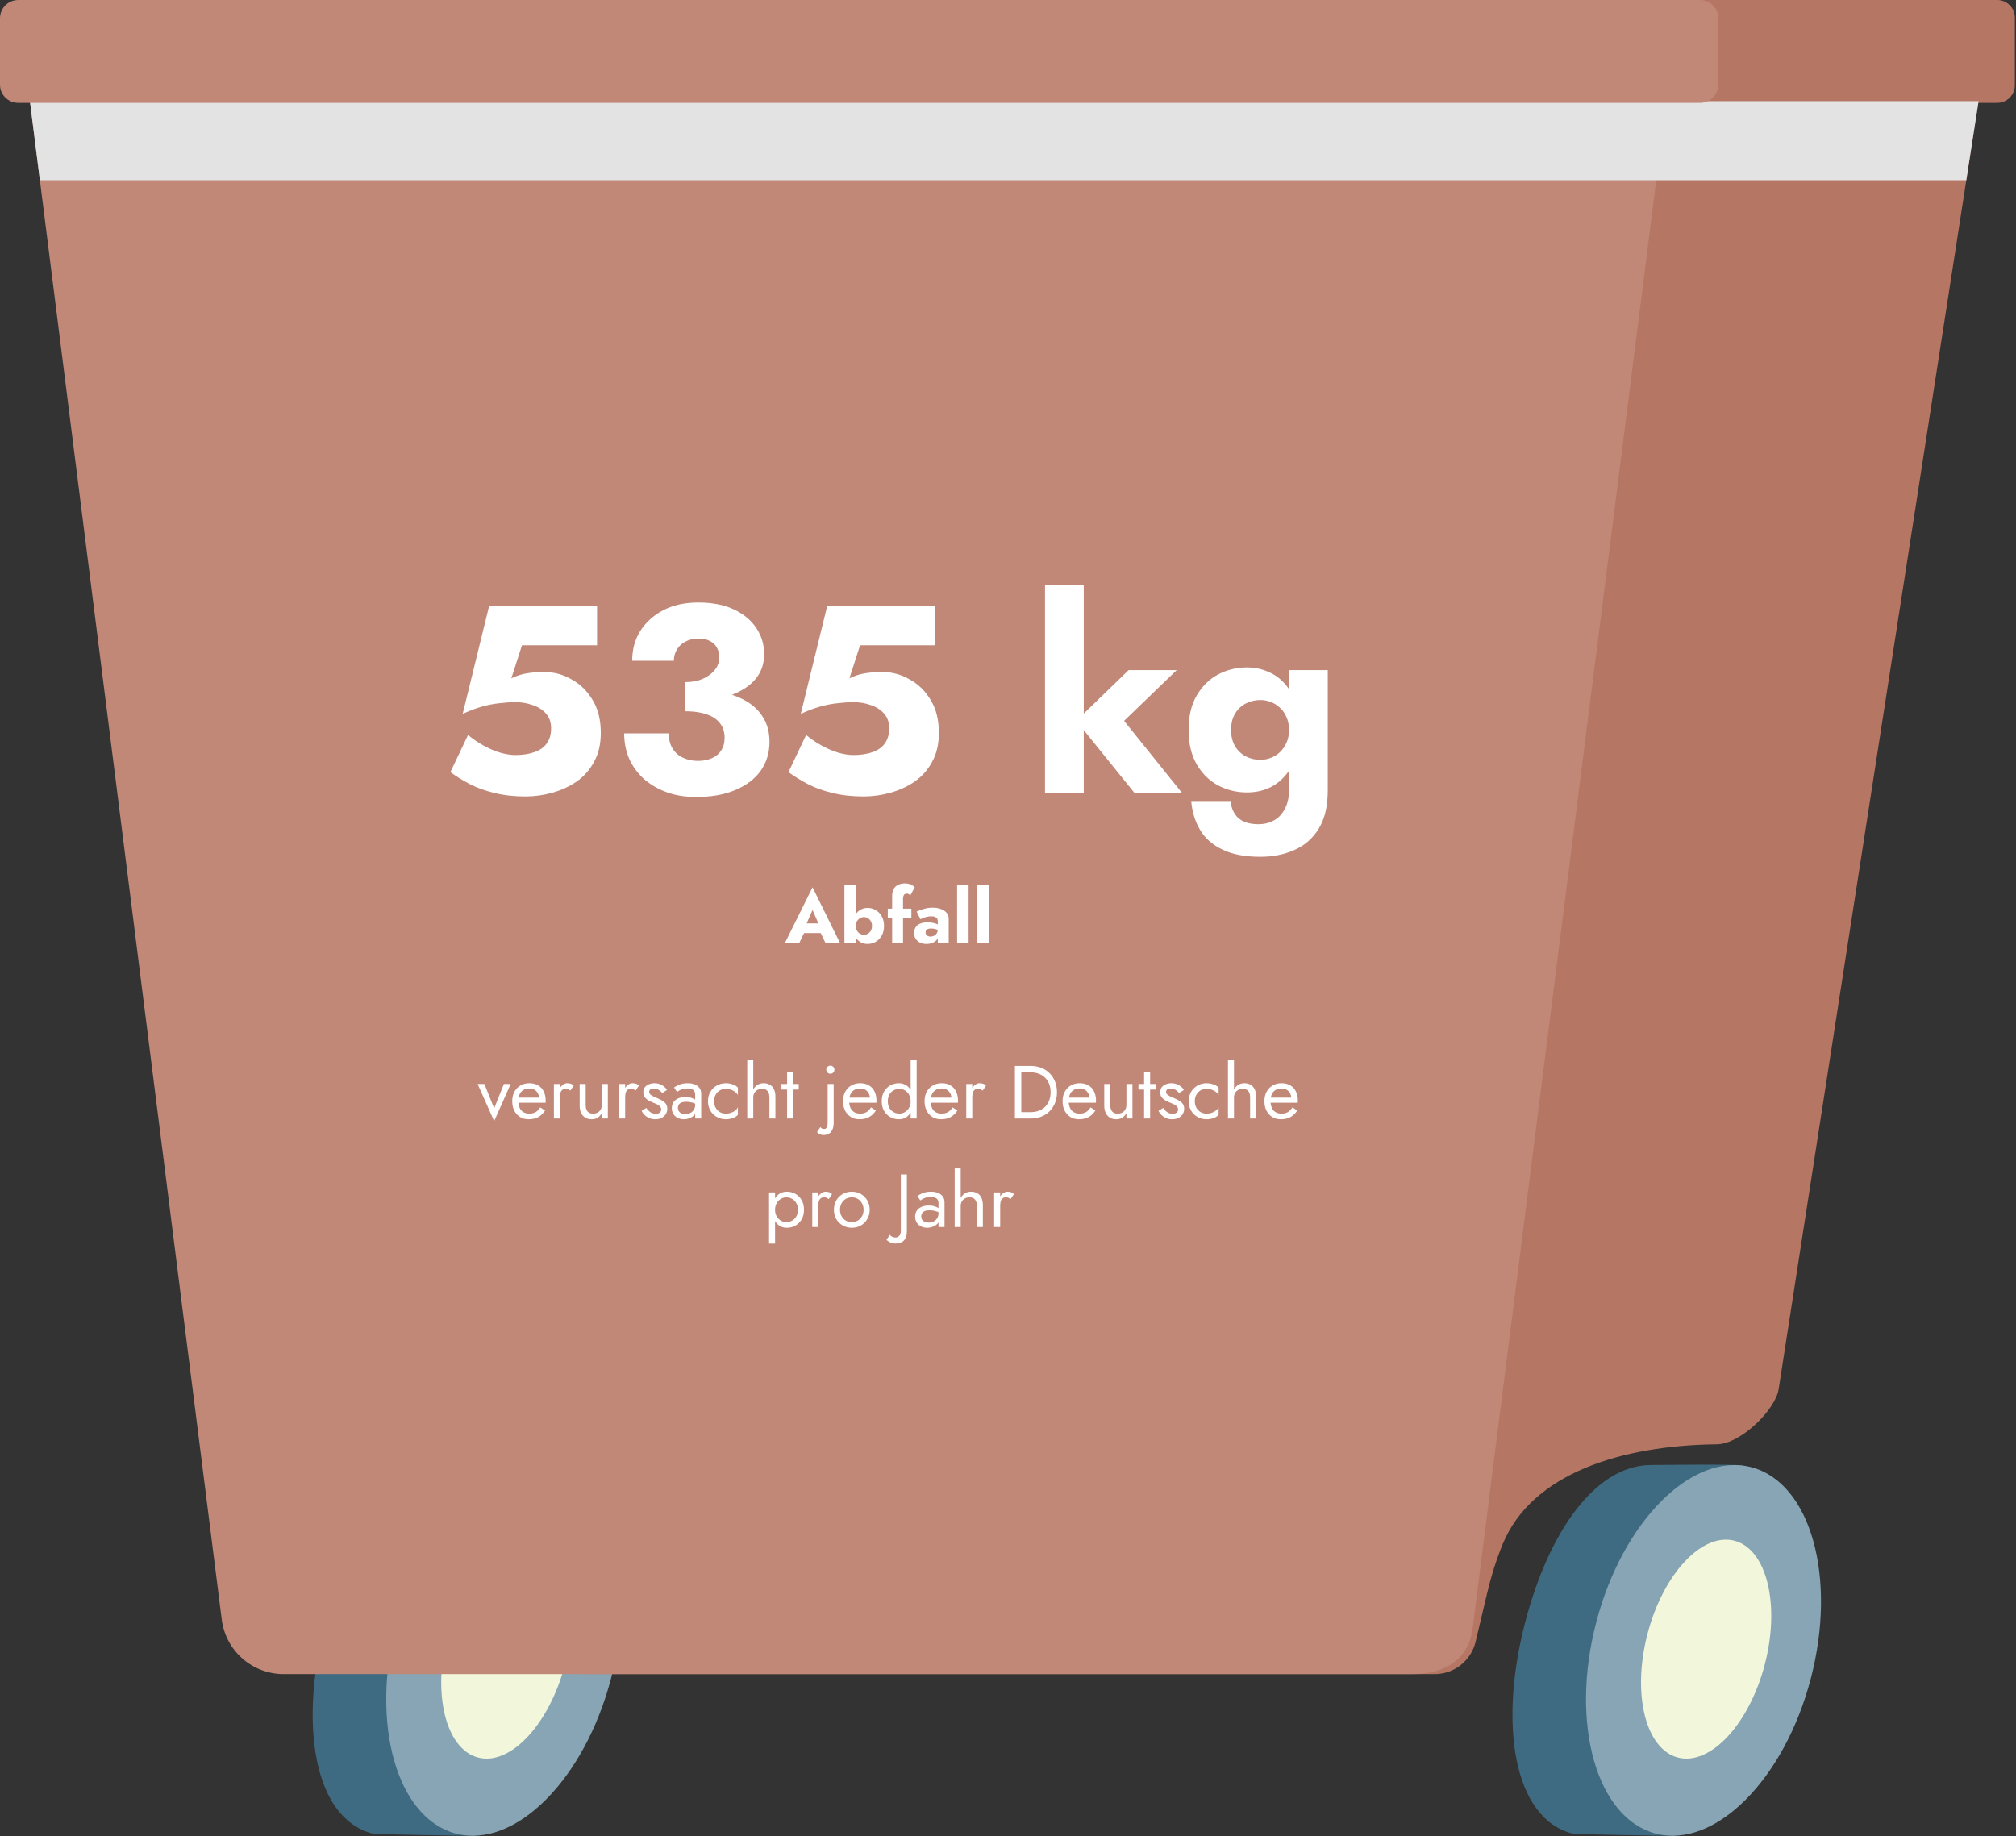 <svg width="483" height="440" viewBox="0 0 483 440" fill="none" xmlns="http://www.w3.org/2000/svg">
<rect x="0" y="0" width="483" height="440" fill="#333333" stroke="none"/>
<path d="M135.255 402.15C129.264 425.132 122.779 439.317 113.254 439.856C112.503 439.897 90.01 439.535 89.272 439.34C75.073 435.639 71.629 412.982 77.951 388.738C83.652 366.873 94.802 351.185 107.929 351.031C109.358 351.013 128.576 350.778 129.97 351.14C144.164 354.85 141.576 377.909 135.255 402.15Z" fill="#3E6B81"/>
<path d="M146.395 402.15C140.074 426.394 123.436 443.046 109.237 439.34C95.037 435.639 88.648 412.982 94.974 388.738C101.295 364.493 117.933 347.841 132.133 351.547C146.332 355.253 152.717 377.91 146.395 402.15Z" fill="#87A5B4"/>
<path d="M135.363 398.805C131.621 413.149 122.3 423.14 114.54 421.117C106.779 419.095 103.521 405.823 107.263 391.479C111.006 377.135 120.327 367.144 128.087 369.166C135.848 371.189 139.106 384.461 135.363 398.805Z" fill="#F2F6DA"/>
<path d="M478.503 24.647H87.005C84.675 24.647 82.788 22.761 82.788 20.43V4.217C82.788 1.887 84.675 0 87.005 0H478.503C480.834 0 482.721 1.887 482.721 4.217V20.43C482.721 22.761 480.834 24.647 478.503 24.647Z" fill="#B67664"/>
<path d="M411.353 346.063C417.032 346 425.367 337.782 426.132 332.859L474.033 24.24H91.481L139.092 401.127H343.71C348.325 401.127 352.357 397.996 353.497 393.521L356.276 381.801C357.235 377.76 358.452 373.778 360.036 369.941C367.054 352.955 388.62 346.312 411.353 346.063Z" fill="#B67664"/>
<path d="M422.702 402.15C416.711 425.132 410.226 439.317 400.701 439.856C399.95 439.897 377.457 439.535 376.719 439.34C362.52 435.639 359.077 412.982 365.398 388.738C371.099 366.873 382.249 351.185 395.376 351.031C396.806 351.013 416.023 350.778 417.417 351.14C431.616 354.85 429.023 377.909 422.702 402.15Z" fill="#3E6B81"/>
<path d="M433.847 402.15C427.525 426.394 410.887 443.046 396.688 439.34C382.489 435.639 376.1 412.982 382.421 388.738C388.742 364.493 405.38 347.841 419.58 351.547C433.779 355.253 440.168 377.91 433.847 402.15Z" fill="#87A5B4"/>
<path d="M422.815 398.805C419.073 413.149 409.751 423.14 401.991 421.117C394.231 419.095 390.973 405.823 394.715 391.479C398.457 377.135 407.778 367.144 415.539 369.166C423.294 371.189 426.552 384.461 422.815 398.805Z" fill="#F2F6DA"/>
<path d="M338.411 401.127H67.965C60.426 401.127 54.068 395.521 53.123 388.041L7.163 24.24H399.213L352.81 390.217C351.868 397.697 345.95 401.127 338.411 401.127Z" fill="#C18878"/>
<path d="M7.167 24.24L9.557 43.186H471.092L474.033 24.24H91.481H7.167Z" fill="#E3E3E3"/>
<path d="M407.303 24.649H4.357C1.95 24.649 0 22.698 0 20.291V4.363C0 1.956 1.95 0.006 4.357 0.006H407.303C409.711 0.006 411.661 1.956 411.661 4.363V20.291C411.661 22.694 409.711 24.649 407.303 24.649Z" fill="#C18878"/>
<path d="M143.939 175.6C143.939 172.528 143.299 169.925 142.019 167.792C140.739 165.616 139.053 163.952 136.963 162.8C134.915 161.605 132.696 161.008 130.307 161.008C128.899 161.008 127.533 161.115 126.211 161.328C124.931 161.541 123.693 161.947 122.499 162.544L125.059 154.608H143.043V145.2H117.187L110.851 171.056C112.387 170.331 113.901 169.755 115.395 169.328C116.888 168.901 118.317 168.624 119.683 168.496C121.048 168.325 122.307 168.24 123.459 168.24C124.952 168.24 126.339 168.475 127.619 168.944C128.941 169.371 130.008 170.053 130.819 170.992C131.629 171.888 132.035 173.061 132.035 174.512C132.035 175.963 131.693 177.157 131.011 178.096C130.371 179.035 129.389 179.739 128.067 180.208C126.787 180.677 125.251 180.912 123.459 180.912C122.349 180.912 121.133 180.72 119.811 180.336C118.531 179.952 117.229 179.397 115.907 178.672C114.584 177.947 113.325 177.093 112.131 176.112L107.907 185.008C109.315 186.032 110.872 186.992 112.579 187.888C114.328 188.784 116.291 189.488 118.467 190C120.685 190.555 123.16 190.832 125.891 190.832C128.067 190.832 130.221 190.533 132.355 189.936C134.488 189.339 136.429 188.443 138.179 187.248C139.928 186.011 141.315 184.432 142.339 182.512C143.405 180.592 143.939 178.288 143.939 175.6ZM164.069 168.24C166.714 168.24 169.189 168.027 171.493 167.6C173.797 167.131 175.802 166.427 177.509 165.488C179.258 164.549 180.623 163.355 181.605 161.904C182.586 160.411 183.077 158.683 183.077 156.72C183.077 154.459 182.458 152.389 181.221 150.512C179.983 148.635 178.191 147.141 175.845 146.032C173.498 144.923 170.639 144.368 167.269 144.368C164.069 144.368 161.274 144.987 158.885 146.224C156.538 147.461 154.703 149.125 153.381 151.216C152.101 153.264 151.461 155.632 151.461 158.32H161.445C161.445 157.296 161.701 156.379 162.213 155.568C162.725 154.757 163.407 154.139 164.261 153.712C165.157 153.243 166.181 153.008 167.333 153.008C168.442 153.008 169.359 153.2 170.085 153.584C170.853 153.968 171.407 154.501 171.749 155.184C172.133 155.824 172.325 156.592 172.325 157.488C172.325 158.299 172.133 159.067 171.749 159.792C171.365 160.475 170.81 161.093 170.085 161.648C169.359 162.203 168.485 162.651 167.461 162.992C166.437 163.291 165.306 163.44 164.069 163.44V168.24ZM166.757 190.96C170.426 190.96 173.562 190.405 176.165 189.296C178.81 188.187 180.837 186.651 182.245 184.688C183.653 182.683 184.357 180.379 184.357 177.776C184.357 175.472 183.845 173.509 182.821 171.888C181.839 170.267 180.453 168.944 178.661 167.92C176.869 166.896 174.714 166.149 172.197 165.68C169.722 165.168 167.013 164.912 164.069 164.912V170.416C165.69 170.416 167.098 170.565 168.293 170.864C169.53 171.163 170.533 171.589 171.301 172.144C172.069 172.699 172.645 173.36 173.029 174.128C173.413 174.896 173.605 175.749 173.605 176.688C173.605 177.968 173.327 179.013 172.773 179.824C172.261 180.635 171.514 181.253 170.533 181.68C169.551 182.107 168.442 182.32 167.205 182.32C165.967 182.32 164.815 182.085 163.749 181.616C162.682 181.147 161.829 180.421 161.189 179.44C160.549 178.459 160.229 177.221 160.229 175.728H149.541C149.541 177.776 149.903 179.717 150.629 181.552C151.397 183.344 152.527 184.965 154.021 186.416C155.557 187.824 157.391 188.933 159.525 189.744C161.658 190.555 164.069 190.96 166.757 190.96ZM224.939 175.6C224.939 172.528 224.299 169.925 223.019 167.792C221.739 165.616 220.053 163.952 217.963 162.8C215.915 161.605 213.696 161.008 211.307 161.008C209.899 161.008 208.533 161.115 207.211 161.328C205.931 161.541 204.693 161.947 203.499 162.544L206.059 154.608H224.043V145.2H198.187L191.851 171.056C193.387 170.331 194.901 169.755 196.395 169.328C197.888 168.901 199.317 168.624 200.683 168.496C202.048 168.325 203.307 168.24 204.459 168.24C205.952 168.24 207.339 168.475 208.619 168.944C209.941 169.371 211.008 170.053 211.819 170.992C212.629 171.888 213.035 173.061 213.035 174.512C213.035 175.963 212.693 177.157 212.011 178.096C211.371 179.035 210.389 179.739 209.067 180.208C207.787 180.677 206.251 180.912 204.459 180.912C203.349 180.912 202.133 180.72 200.811 180.336C199.531 179.952 198.229 179.397 196.907 178.672C195.584 177.947 194.325 177.093 193.131 176.112L188.907 185.008C190.315 186.032 191.872 186.992 193.579 187.888C195.328 188.784 197.291 189.488 199.467 190C201.685 190.555 204.16 190.832 206.891 190.832C209.067 190.832 211.221 190.533 213.355 189.936C215.488 189.339 217.429 188.443 219.179 187.248C220.928 186.011 222.315 184.432 223.339 182.512C224.405 180.592 224.939 178.288 224.939 175.6ZM250.368 140.08V190H259.648V140.08H250.368ZM270.4 160.56L257.856 172.72L271.808 190H283.2L269.312 172.72L281.92 160.56H270.4ZM285.407 192.112C285.663 194.715 286.388 196.997 287.583 198.96C288.777 200.923 290.548 202.459 292.895 203.568C295.241 204.72 298.271 205.296 301.983 205.296C304.927 205.296 307.615 204.763 310.047 203.696C312.521 202.629 314.484 200.923 315.935 198.576C317.385 196.229 318.111 193.157 318.111 189.36V160.56H308.831V189.36C308.831 191.109 308.489 192.603 307.807 193.84C307.167 195.077 306.292 195.995 305.183 196.592C304.073 197.189 302.836 197.488 301.471 197.488C300.233 197.488 299.124 197.296 298.143 196.912C297.204 196.528 296.457 195.931 295.903 195.12C295.348 194.309 294.985 193.307 294.815 192.112H285.407ZM284.767 174.896C284.767 178.181 285.428 180.955 286.751 183.216C288.073 185.435 289.78 187.099 291.871 188.208C294.004 189.317 296.287 189.872 298.719 189.872C300.553 189.872 302.239 189.552 303.775 188.912C305.353 188.229 306.697 187.248 307.807 185.968C308.959 184.688 309.876 183.131 310.559 181.296C311.241 179.419 311.583 177.285 311.583 174.896C311.583 172.507 311.241 170.395 310.559 168.56C309.876 166.683 308.959 165.104 307.807 163.824C306.697 162.544 305.353 161.584 303.775 160.944C302.239 160.261 300.553 159.92 298.719 159.92C296.287 159.92 294.004 160.475 291.871 161.584C289.78 162.693 288.073 164.357 286.751 166.576C285.428 168.795 284.767 171.568 284.767 174.896ZM294.943 174.896C294.943 173.36 295.263 172.059 295.903 170.992C296.543 169.925 297.396 169.115 298.463 168.56C299.529 168.005 300.703 167.728 301.983 167.728C302.793 167.728 303.604 167.877 304.415 168.176C305.225 168.475 305.951 168.923 306.591 169.52C307.273 170.117 307.807 170.864 308.191 171.76C308.617 172.656 308.831 173.701 308.831 174.896C308.831 176.091 308.617 177.136 308.191 178.032C307.807 178.885 307.273 179.632 306.591 180.272C305.951 180.869 305.225 181.317 304.415 181.616C303.604 181.915 302.793 182.064 301.983 182.064C300.703 182.064 299.529 181.787 298.463 181.232C297.396 180.677 296.543 179.867 295.903 178.8C295.263 177.733 294.943 176.432 294.943 174.896Z" fill="white"/>
<path d="M191.36 223.57H198.02L197.804 221.248H191.558L191.36 223.57ZM194.672 218.044L196.436 222.094L196.31 222.904L197.804 226H201.278L194.672 212.608L188.03 226H191.468L193.016 222.796L192.89 222.094L194.672 218.044ZM205.029 211.96H202.311V226H205.029V211.96ZM211.797 221.86C211.797 220.924 211.605 220.138 211.221 219.502C210.849 218.854 210.363 218.368 209.763 218.044C209.163 217.708 208.527 217.54 207.855 217.54C207.339 217.54 206.865 217.642 206.433 217.846C206.001 218.038 205.623 218.32 205.299 218.692C204.987 219.064 204.735 219.52 204.543 220.06C204.363 220.588 204.273 221.188 204.273 221.86C204.273 222.532 204.363 223.138 204.543 223.678C204.735 224.206 204.987 224.656 205.299 225.028C205.623 225.4 206.001 225.688 206.433 225.892C206.865 226.084 207.339 226.18 207.855 226.18C208.527 226.18 209.163 226.018 209.763 225.694C210.363 225.358 210.849 224.866 211.221 224.218C211.605 223.57 211.797 222.784 211.797 221.86ZM208.917 221.86C208.917 222.292 208.827 222.67 208.647 222.994C208.467 223.306 208.227 223.552 207.927 223.732C207.639 223.9 207.315 223.984 206.955 223.984C206.727 223.984 206.499 223.936 206.271 223.84C206.043 223.744 205.833 223.606 205.641 223.426C205.461 223.246 205.311 223.024 205.191 222.76C205.083 222.496 205.029 222.19 205.029 221.842C205.029 221.506 205.083 221.212 205.191 220.96C205.311 220.708 205.461 220.492 205.641 220.312C205.833 220.12 206.043 219.976 206.271 219.88C206.499 219.784 206.727 219.736 206.955 219.736C207.315 219.736 207.639 219.826 207.927 220.006C208.227 220.174 208.467 220.42 208.647 220.744C208.827 221.056 208.917 221.428 208.917 221.86ZM212.7 217.72V219.97H218.352V217.72H212.7ZM218.082 214.57L219.162 212.572C219.042 212.452 218.88 212.326 218.676 212.194C218.484 212.05 218.232 211.93 217.92 211.834C217.62 211.726 217.266 211.672 216.858 211.672C216.186 211.672 215.61 211.792 215.13 212.032C214.662 212.272 214.314 212.614 214.086 213.058C213.858 213.502 213.744 214.036 213.744 214.66V226H216.354V215.362C216.354 215.062 216.39 214.822 216.462 214.642C216.534 214.462 216.63 214.33 216.75 214.246C216.882 214.162 217.038 214.12 217.218 214.12C217.398 214.12 217.554 214.156 217.686 214.228C217.83 214.288 217.962 214.402 218.082 214.57ZM221.749 223.408C221.749 223.192 221.791 223.018 221.875 222.886C221.971 222.754 222.115 222.652 222.307 222.58C222.511 222.508 222.769 222.472 223.081 222.472C223.501 222.472 223.897 222.532 224.269 222.652C224.653 222.76 224.989 222.922 225.277 223.138V221.932C225.145 221.776 224.929 221.626 224.629 221.482C224.341 221.338 223.993 221.224 223.585 221.14C223.177 221.044 222.733 220.996 222.253 220.996C221.533 220.996 220.933 221.098 220.453 221.302C219.985 221.494 219.625 221.788 219.373 222.184C219.133 222.568 219.013 223.024 219.013 223.552C219.013 224.116 219.145 224.596 219.409 224.992C219.685 225.388 220.045 225.688 220.489 225.892C220.933 226.084 221.419 226.18 221.947 226.18C222.475 226.18 222.967 226.09 223.423 225.91C223.891 225.718 224.263 225.442 224.539 225.082C224.827 224.71 224.971 224.26 224.971 223.732L224.683 222.652C224.683 223.036 224.599 223.36 224.431 223.624C224.263 223.888 224.047 224.086 223.783 224.218C223.519 224.35 223.231 224.416 222.919 224.416C222.703 224.416 222.505 224.374 222.325 224.29C222.145 224.206 222.001 224.092 221.893 223.948C221.797 223.804 221.749 223.624 221.749 223.408ZM220.525 220.258C220.633 220.186 220.819 220.096 221.083 219.988C221.359 219.868 221.677 219.766 222.037 219.682C222.397 219.598 222.763 219.556 223.135 219.556C223.387 219.556 223.609 219.58 223.801 219.628C223.993 219.676 224.155 219.754 224.287 219.862C224.431 219.958 224.533 220.09 224.593 220.258C224.653 220.414 224.683 220.588 224.683 220.78V226H227.293V220.15C227.293 219.586 227.125 219.106 226.789 218.71C226.453 218.314 225.997 218.014 225.421 217.81C224.857 217.594 224.203 217.486 223.459 217.486C222.679 217.486 221.959 217.588 221.299 217.792C220.651 217.984 220.087 218.194 219.607 218.422L220.525 220.258ZM229.311 211.96V226H232.065V211.96H229.311ZM234.162 211.96V226H236.916V211.96H234.162Z" fill="white"/>
<path d="M114.431 259.72L118.391 268.63L122.351 259.72H120.731L118.391 265.57L116.051 259.72H114.431ZM126.649 268.18C127.537 268.18 128.305 268.006 128.953 267.658C129.613 267.298 130.159 266.77 130.591 266.074L129.421 265.336C129.121 265.84 128.755 266.218 128.323 266.47C127.891 266.71 127.393 266.83 126.829 266.83C126.265 266.83 125.785 266.71 125.389 266.47C124.993 266.23 124.693 265.882 124.489 265.426C124.285 264.97 124.183 264.418 124.183 263.77C124.183 263.302 124.243 262.882 124.363 262.51C124.483 262.138 124.657 261.826 124.885 261.574C125.113 261.322 125.389 261.13 125.713 260.998C126.049 260.866 126.421 260.8 126.829 260.8C127.297 260.8 127.705 260.902 128.053 261.106C128.401 261.31 128.671 261.592 128.863 261.952C129.067 262.312 129.169 262.738 129.169 263.23C129.169 263.314 129.151 263.422 129.115 263.554C129.079 263.674 129.043 263.764 129.007 263.824L129.583 262.996H123.643V264.22H130.717C130.717 264.196 130.717 264.142 130.717 264.058C130.729 263.962 130.735 263.872 130.735 263.788C130.735 262.912 130.579 262.156 130.267 261.52C129.955 260.884 129.505 260.398 128.917 260.062C128.341 259.714 127.645 259.54 126.829 259.54C126.217 259.54 125.659 259.648 125.155 259.864C124.651 260.068 124.219 260.362 123.859 260.746C123.499 261.118 123.217 261.568 123.013 262.096C122.821 262.624 122.725 263.212 122.725 263.86C122.725 264.712 122.887 265.462 123.211 266.11C123.547 266.758 124.009 267.268 124.597 267.64C125.197 268 125.881 268.18 126.649 268.18ZM134.148 259.72H132.708V268H134.148V259.72ZM136.65 261.304L137.442 260.116C137.226 259.888 136.986 259.738 136.722 259.666C136.47 259.582 136.194 259.54 135.894 259.54C135.51 259.54 135.132 259.69 134.76 259.99C134.388 260.29 134.082 260.698 133.842 261.214C133.614 261.718 133.5 262.3 133.5 262.96H134.148C134.148 262.564 134.184 262.21 134.256 261.898C134.34 261.586 134.484 261.34 134.688 261.16C134.892 260.98 135.174 260.89 135.534 260.89C135.774 260.89 135.972 260.926 136.128 260.998C136.284 261.058 136.458 261.16 136.65 261.304ZM140.318 264.76V259.72H138.878V264.94C138.878 265.6 138.992 266.176 139.22 266.668C139.46 267.148 139.79 267.52 140.21 267.784C140.642 268.048 141.146 268.18 141.722 268.18C142.274 268.18 142.754 268.06 143.162 267.82C143.57 267.568 143.912 267.196 144.188 266.704V268H145.628V259.72H144.188V264.76C144.188 265.168 144.098 265.528 143.918 265.84C143.75 266.152 143.504 266.398 143.18 266.578C142.868 266.746 142.502 266.83 142.082 266.83C141.698 266.83 141.374 266.752 141.11 266.596C140.846 266.428 140.648 266.194 140.516 265.894C140.384 265.582 140.318 265.204 140.318 264.76ZM149.775 259.72H148.335V268H149.775V259.72ZM152.277 261.304L153.069 260.116C152.853 259.888 152.613 259.738 152.349 259.666C152.097 259.582 151.821 259.54 151.521 259.54C151.137 259.54 150.759 259.69 150.387 259.99C150.015 260.29 149.709 260.698 149.469 261.214C149.241 261.718 149.127 262.3 149.127 262.96H149.775C149.775 262.564 149.811 262.21 149.883 261.898C149.967 261.586 150.111 261.34 150.315 261.16C150.519 260.98 150.801 260.89 151.161 260.89C151.401 260.89 151.599 260.926 151.755 260.998C151.911 261.058 152.085 261.16 152.277 261.304ZM154.847 265.462L153.713 266.164C153.869 266.488 154.097 266.806 154.397 267.118C154.709 267.43 155.087 267.688 155.531 267.892C155.975 268.084 156.473 268.18 157.025 268.18C157.589 268.18 158.081 268.072 158.501 267.856C158.933 267.628 159.269 267.328 159.509 266.956C159.749 266.572 159.869 266.14 159.869 265.66C159.869 265.168 159.749 264.766 159.509 264.454C159.281 264.142 158.969 263.878 158.573 263.662C158.177 263.434 157.739 263.224 157.259 263.032C156.971 262.912 156.695 262.786 156.431 262.654C156.167 262.522 155.951 262.372 155.783 262.204C155.615 262.036 155.531 261.844 155.531 261.628C155.531 261.352 155.639 261.148 155.855 261.016C156.071 260.884 156.329 260.818 156.629 260.818C157.061 260.818 157.445 260.92 157.781 261.124C158.129 261.328 158.417 261.586 158.645 261.898L159.797 261.16C159.629 260.848 159.395 260.572 159.095 260.332C158.795 260.092 158.447 259.9 158.051 259.756C157.667 259.612 157.253 259.54 156.809 259.54C156.365 259.54 155.933 259.618 155.513 259.774C155.105 259.93 154.769 260.17 154.505 260.494C154.253 260.818 154.127 261.226 154.127 261.718C154.127 262.198 154.247 262.6 154.487 262.924C154.739 263.236 155.045 263.494 155.405 263.698C155.777 263.89 156.143 264.058 156.503 264.202C156.827 264.322 157.133 264.454 157.421 264.598C157.709 264.73 157.943 264.898 158.123 265.102C158.315 265.294 158.411 265.534 158.411 265.822C158.411 266.146 158.291 266.404 158.051 266.596C157.823 266.776 157.505 266.866 157.097 266.866C156.761 266.866 156.449 266.806 156.161 266.686C155.885 266.554 155.639 266.38 155.423 266.164C155.207 265.948 155.015 265.714 154.847 265.462ZM162.413 265.444C162.413 265.144 162.485 264.886 162.629 264.67C162.773 264.454 162.989 264.286 163.277 264.166C163.577 264.046 163.961 263.986 164.429 263.986C164.933 263.986 165.407 264.052 165.851 264.184C166.295 264.304 166.727 264.508 167.147 264.796V263.95C167.063 263.842 166.901 263.704 166.661 263.536C166.421 263.356 166.097 263.2 165.689 263.068C165.293 262.924 164.795 262.852 164.195 262.852C163.523 262.852 162.941 262.966 162.449 263.194C161.969 263.41 161.597 263.716 161.333 264.112C161.081 264.508 160.955 264.976 160.955 265.516C160.955 266.08 161.087 266.56 161.351 266.956C161.615 267.352 161.963 267.658 162.395 267.874C162.839 268.078 163.313 268.18 163.817 268.18C164.273 268.18 164.729 268.096 165.185 267.928C165.653 267.76 166.043 267.502 166.355 267.154C166.679 266.806 166.841 266.368 166.841 265.84L166.553 264.76C166.553 265.192 166.445 265.576 166.229 265.912C166.025 266.236 165.743 266.488 165.383 266.668C165.035 266.848 164.639 266.938 164.195 266.938C163.847 266.938 163.535 266.884 163.259 266.776C162.995 266.656 162.785 266.482 162.629 266.254C162.485 266.026 162.413 265.756 162.413 265.444ZM162.197 261.628C162.329 261.532 162.509 261.418 162.737 261.286C162.965 261.154 163.241 261.04 163.565 260.944C163.901 260.848 164.273 260.8 164.681 260.8C164.933 260.8 165.173 260.824 165.401 260.872C165.629 260.92 165.827 260.998 165.995 261.106C166.175 261.214 166.313 261.364 166.409 261.556C166.505 261.736 166.553 261.97 166.553 262.258V268H167.993V262.06C167.993 261.52 167.855 261.064 167.579 260.692C167.315 260.32 166.937 260.038 166.445 259.846C165.965 259.642 165.401 259.54 164.753 259.54C163.985 259.54 163.325 259.654 162.773 259.882C162.233 260.11 161.807 260.338 161.495 260.566L162.197 261.628ZM171.079 263.86C171.079 263.284 171.199 262.774 171.439 262.33C171.691 261.874 172.027 261.52 172.447 261.268C172.879 261.016 173.365 260.89 173.905 260.89C174.349 260.89 174.763 260.962 175.147 261.106C175.543 261.238 175.885 261.418 176.173 261.646C176.461 261.874 176.665 262.126 176.785 262.402V260.602C176.497 260.266 176.083 260.008 175.543 259.828C175.015 259.636 174.469 259.54 173.905 259.54C173.101 259.54 172.375 259.726 171.727 260.098C171.079 260.47 170.563 260.98 170.179 261.628C169.807 262.276 169.621 263.02 169.621 263.86C169.621 264.688 169.807 265.432 170.179 266.092C170.563 266.74 171.079 267.25 171.727 267.622C172.375 267.994 173.101 268.18 173.905 268.18C174.469 268.18 175.015 268.09 175.543 267.91C176.083 267.718 176.497 267.454 176.785 267.118V265.318C176.665 265.582 176.461 265.834 176.173 266.074C175.885 266.302 175.543 266.488 175.147 266.632C174.763 266.764 174.349 266.83 173.905 266.83C173.365 266.83 172.879 266.704 172.447 266.452C172.027 266.188 171.691 265.834 171.439 265.39C171.199 264.946 171.079 264.436 171.079 263.86ZM180.467 253.96H179.027V268H180.467V253.96ZM184.337 262.96V268H185.777V262.78C185.777 262.06 185.657 261.46 185.417 260.98C185.189 260.5 184.859 260.14 184.427 259.9C184.007 259.66 183.509 259.54 182.933 259.54C182.357 259.54 181.847 259.69 181.403 259.99C180.971 260.29 180.629 260.698 180.377 261.214C180.125 261.718 179.999 262.3 179.999 262.96H180.467C180.467 262.564 180.551 262.21 180.719 261.898C180.899 261.586 181.145 261.34 181.457 261.16C181.781 260.98 182.153 260.89 182.573 260.89C182.969 260.89 183.293 260.968 183.545 261.124C183.809 261.28 184.007 261.514 184.139 261.826C184.271 262.126 184.337 262.504 184.337 262.96ZM187.224 259.72V261.07H191.364V259.72H187.224ZM188.574 256.84V268H190.014V256.84H188.574ZM197.97 256.3C197.97 256.564 198.066 256.792 198.258 256.984C198.45 257.176 198.678 257.272 198.942 257.272C199.218 257.272 199.446 257.176 199.626 256.984C199.818 256.792 199.914 256.564 199.914 256.3C199.914 256.024 199.818 255.796 199.626 255.616C199.446 255.424 199.218 255.328 198.942 255.328C198.678 255.328 198.45 255.424 198.258 255.616C198.066 255.796 197.97 256.024 197.97 256.3ZM196.548 270.052L195.756 271.24C195.876 271.396 196.014 271.528 196.17 271.636C196.326 271.744 196.5 271.822 196.692 271.87C196.884 271.93 197.1 271.96 197.34 271.96C197.844 271.96 198.276 271.846 198.636 271.618C198.996 271.39 199.266 271.06 199.446 270.628C199.638 270.196 199.734 269.68 199.734 269.08V259.72H198.294V268.9C198.294 269.284 198.264 269.596 198.204 269.836C198.144 270.076 198.048 270.25 197.916 270.358C197.796 270.466 197.634 270.52 197.43 270.52C197.238 270.52 197.064 270.478 196.908 270.394C196.764 270.31 196.644 270.196 196.548 270.052ZM205.908 268.18C206.796 268.18 207.564 268.006 208.212 267.658C208.872 267.298 209.418 266.77 209.85 266.074L208.68 265.336C208.38 265.84 208.014 266.218 207.582 266.47C207.15 266.71 206.652 266.83 206.088 266.83C205.524 266.83 205.044 266.71 204.648 266.47C204.252 266.23 203.952 265.882 203.748 265.426C203.544 264.97 203.442 264.418 203.442 263.77C203.442 263.302 203.502 262.882 203.622 262.51C203.742 262.138 203.916 261.826 204.144 261.574C204.372 261.322 204.648 261.13 204.972 260.998C205.308 260.866 205.68 260.8 206.088 260.8C206.556 260.8 206.964 260.902 207.312 261.106C207.66 261.31 207.93 261.592 208.122 261.952C208.326 262.312 208.428 262.738 208.428 263.23C208.428 263.314 208.41 263.422 208.374 263.554C208.338 263.674 208.302 263.764 208.266 263.824L208.842 262.996H202.902V264.22H209.976C209.976 264.196 209.976 264.142 209.976 264.058C209.988 263.962 209.994 263.872 209.994 263.788C209.994 262.912 209.838 262.156 209.526 261.52C209.214 260.884 208.764 260.398 208.176 260.062C207.6 259.714 206.904 259.54 206.088 259.54C205.476 259.54 204.918 259.648 204.414 259.864C203.91 260.068 203.478 260.362 203.118 260.746C202.758 261.118 202.476 261.568 202.272 262.096C202.08 262.624 201.984 263.212 201.984 263.86C201.984 264.712 202.146 265.462 202.47 266.11C202.806 266.758 203.268 267.268 203.856 267.64C204.456 268 205.14 268.18 205.908 268.18ZM218.178 253.96V268H219.618V253.96H218.178ZM211.248 263.86C211.248 264.748 211.434 265.516 211.806 266.164C212.178 266.812 212.676 267.31 213.3 267.658C213.924 268.006 214.608 268.18 215.352 268.18C215.868 268.18 216.336 268.084 216.756 267.892C217.188 267.688 217.554 267.4 217.854 267.028C218.166 266.656 218.406 266.206 218.574 265.678C218.742 265.138 218.826 264.532 218.826 263.86C218.826 263.188 218.742 262.588 218.574 262.06C218.406 261.52 218.166 261.064 217.854 260.692C217.554 260.32 217.188 260.038 216.756 259.846C216.336 259.642 215.868 259.54 215.352 259.54C214.608 259.54 213.924 259.714 213.3 260.062C212.676 260.41 212.178 260.908 211.806 261.556C211.434 262.192 211.248 262.96 211.248 263.86ZM212.706 263.86C212.706 263.224 212.832 262.684 213.084 262.24C213.348 261.796 213.696 261.46 214.128 261.232C214.56 261.004 215.028 260.89 215.532 260.89C215.844 260.89 216.156 260.956 216.468 261.088C216.78 261.22 217.062 261.412 217.314 261.664C217.578 261.916 217.788 262.228 217.944 262.6C218.1 262.96 218.178 263.38 218.178 263.86C218.178 264.34 218.1 264.766 217.944 265.138C217.788 265.498 217.578 265.804 217.314 266.056C217.062 266.308 216.78 266.5 216.468 266.632C216.156 266.764 215.844 266.83 215.532 266.83C215.028 266.83 214.56 266.716 214.128 266.488C213.696 266.26 213.348 265.924 213.084 265.48C212.832 265.036 212.706 264.496 212.706 263.86ZM225.438 268.18C226.326 268.18 227.094 268.006 227.742 267.658C228.402 267.298 228.948 266.77 229.38 266.074L228.21 265.336C227.91 265.84 227.544 266.218 227.112 266.47C226.68 266.71 226.182 266.83 225.618 266.83C225.054 266.83 224.574 266.71 224.178 266.47C223.782 266.23 223.482 265.882 223.278 265.426C223.074 264.97 222.972 264.418 222.972 263.77C222.972 263.302 223.032 262.882 223.152 262.51C223.272 262.138 223.446 261.826 223.674 261.574C223.902 261.322 224.178 261.13 224.502 260.998C224.838 260.866 225.21 260.8 225.618 260.8C226.086 260.8 226.494 260.902 226.842 261.106C227.19 261.31 227.46 261.592 227.652 261.952C227.856 262.312 227.958 262.738 227.958 263.23C227.958 263.314 227.94 263.422 227.904 263.554C227.868 263.674 227.832 263.764 227.796 263.824L228.372 262.996H222.432V264.22H229.506C229.506 264.196 229.506 264.142 229.506 264.058C229.518 263.962 229.524 263.872 229.524 263.788C229.524 262.912 229.368 262.156 229.056 261.52C228.744 260.884 228.294 260.398 227.706 260.062C227.13 259.714 226.434 259.54 225.618 259.54C225.006 259.54 224.448 259.648 223.944 259.864C223.44 260.068 223.008 260.362 222.648 260.746C222.288 261.118 222.006 261.568 221.802 262.096C221.61 262.624 221.514 263.212 221.514 263.86C221.514 264.712 221.676 265.462 222 266.11C222.336 266.758 222.798 267.268 223.386 267.64C223.986 268 224.67 268.18 225.438 268.18ZM232.937 259.72H231.497V268H232.937V259.72ZM235.439 261.304L236.231 260.116C236.015 259.888 235.775 259.738 235.511 259.666C235.259 259.582 234.983 259.54 234.683 259.54C234.299 259.54 233.921 259.69 233.549 259.99C233.177 260.29 232.871 260.698 232.631 261.214C232.403 261.718 232.289 262.3 232.289 262.96H232.937C232.937 262.564 232.973 262.21 233.045 261.898C233.129 261.586 233.273 261.34 233.477 261.16C233.681 260.98 233.963 260.89 234.323 260.89C234.563 260.89 234.761 260.926 234.917 260.998C235.073 261.058 235.247 261.16 235.439 261.304ZM243.154 255.4V268H244.684V255.4H243.154ZM246.934 268C247.858 268 248.704 267.85 249.472 267.55C250.24 267.25 250.9 266.824 251.452 266.272C252.016 265.708 252.454 265.042 252.766 264.274C253.078 263.494 253.234 262.636 253.234 261.7C253.234 260.764 253.078 259.912 252.766 259.144C252.454 258.364 252.016 257.698 251.452 257.146C250.9 256.582 250.24 256.15 249.472 255.85C248.704 255.55 247.858 255.4 246.934 255.4H244V256.93H246.934C247.642 256.93 248.29 257.044 248.878 257.272C249.466 257.488 249.97 257.806 250.39 258.226C250.81 258.634 251.134 259.132 251.362 259.72C251.59 260.308 251.704 260.968 251.704 261.7C251.704 262.432 251.59 263.092 251.362 263.68C251.134 264.268 250.81 264.772 250.39 265.192C249.97 265.6 249.466 265.918 248.878 266.146C248.29 266.362 247.642 266.47 246.934 266.47H244V268H246.934ZM258.502 268.18C259.39 268.18 260.158 268.006 260.806 267.658C261.466 267.298 262.012 266.77 262.444 266.074L261.274 265.336C260.974 265.84 260.608 266.218 260.176 266.47C259.744 266.71 259.246 266.83 258.682 266.83C258.118 266.83 257.638 266.71 257.242 266.47C256.846 266.23 256.546 265.882 256.342 265.426C256.138 264.97 256.036 264.418 256.036 263.77C256.036 263.302 256.096 262.882 256.216 262.51C256.336 262.138 256.51 261.826 256.738 261.574C256.966 261.322 257.242 261.13 257.566 260.998C257.902 260.866 258.274 260.8 258.682 260.8C259.15 260.8 259.558 260.902 259.906 261.106C260.254 261.31 260.524 261.592 260.716 261.952C260.92 262.312 261.022 262.738 261.022 263.23C261.022 263.314 261.004 263.422 260.968 263.554C260.932 263.674 260.896 263.764 260.86 263.824L261.436 262.996H255.496V264.22H262.57C262.57 264.196 262.57 264.142 262.57 264.058C262.582 263.962 262.588 263.872 262.588 263.788C262.588 262.912 262.432 262.156 262.12 261.52C261.808 260.884 261.358 260.398 260.77 260.062C260.194 259.714 259.498 259.54 258.682 259.54C258.07 259.54 257.512 259.648 257.008 259.864C256.504 260.068 256.072 260.362 255.712 260.746C255.352 261.118 255.07 261.568 254.866 262.096C254.674 262.624 254.578 263.212 254.578 263.86C254.578 264.712 254.74 265.462 255.064 266.11C255.4 266.758 255.862 267.268 256.45 267.64C257.05 268 257.734 268.18 258.502 268.18ZM266.002 264.76V259.72H264.562V264.94C264.562 265.6 264.676 266.176 264.904 266.668C265.144 267.148 265.474 267.52 265.894 267.784C266.326 268.048 266.83 268.18 267.406 268.18C267.958 268.18 268.438 268.06 268.846 267.82C269.254 267.568 269.596 267.196 269.872 266.704V268H271.312V259.72H269.872V264.76C269.872 265.168 269.782 265.528 269.602 265.84C269.434 266.152 269.188 266.398 268.864 266.578C268.552 266.746 268.186 266.83 267.766 266.83C267.382 266.83 267.058 266.752 266.794 266.596C266.53 266.428 266.332 266.194 266.2 265.894C266.068 265.582 266.002 265.204 266.002 264.76ZM272.759 259.72V261.07H276.899V259.72H272.759ZM274.109 256.84V268H275.549V256.84H274.109ZM278.685 265.462L277.551 266.164C277.707 266.488 277.935 266.806 278.235 267.118C278.547 267.43 278.925 267.688 279.369 267.892C279.813 268.084 280.311 268.18 280.863 268.18C281.427 268.18 281.919 268.072 282.339 267.856C282.771 267.628 283.107 267.328 283.347 266.956C283.587 266.572 283.707 266.14 283.707 265.66C283.707 265.168 283.587 264.766 283.347 264.454C283.119 264.142 282.807 263.878 282.411 263.662C282.015 263.434 281.577 263.224 281.097 263.032C280.809 262.912 280.533 262.786 280.269 262.654C280.005 262.522 279.789 262.372 279.621 262.204C279.453 262.036 279.369 261.844 279.369 261.628C279.369 261.352 279.477 261.148 279.693 261.016C279.909 260.884 280.167 260.818 280.467 260.818C280.899 260.818 281.283 260.92 281.619 261.124C281.967 261.328 282.255 261.586 282.483 261.898L283.635 261.16C283.467 260.848 283.233 260.572 282.933 260.332C282.633 260.092 282.285 259.9 281.889 259.756C281.505 259.612 281.091 259.54 280.647 259.54C280.203 259.54 279.771 259.618 279.351 259.774C278.943 259.93 278.607 260.17 278.343 260.494C278.091 260.818 277.965 261.226 277.965 261.718C277.965 262.198 278.085 262.6 278.325 262.924C278.577 263.236 278.883 263.494 279.243 263.698C279.615 263.89 279.981 264.058 280.341 264.202C280.665 264.322 280.971 264.454 281.259 264.598C281.547 264.73 281.781 264.898 281.961 265.102C282.153 265.294 282.249 265.534 282.249 265.822C282.249 266.146 282.129 266.404 281.889 266.596C281.661 266.776 281.343 266.866 280.935 266.866C280.599 266.866 280.287 266.806 279.999 266.686C279.723 266.554 279.477 266.38 279.261 266.164C279.045 265.948 278.853 265.714 278.685 265.462ZM286.251 263.86C286.251 263.284 286.371 262.774 286.611 262.33C286.863 261.874 287.199 261.52 287.619 261.268C288.051 261.016 288.537 260.89 289.077 260.89C289.521 260.89 289.935 260.962 290.319 261.106C290.715 261.238 291.057 261.418 291.345 261.646C291.633 261.874 291.837 262.126 291.957 262.402V260.602C291.669 260.266 291.255 260.008 290.715 259.828C290.187 259.636 289.641 259.54 289.077 259.54C288.273 259.54 287.547 259.726 286.899 260.098C286.251 260.47 285.735 260.98 285.351 261.628C284.979 262.276 284.793 263.02 284.793 263.86C284.793 264.688 284.979 265.432 285.351 266.092C285.735 266.74 286.251 267.25 286.899 267.622C287.547 267.994 288.273 268.18 289.077 268.18C289.641 268.18 290.187 268.09 290.715 267.91C291.255 267.718 291.669 267.454 291.957 267.118V265.318C291.837 265.582 291.633 265.834 291.345 266.074C291.057 266.302 290.715 266.488 290.319 266.632C289.935 266.764 289.521 266.83 289.077 266.83C288.537 266.83 288.051 266.704 287.619 266.452C287.199 266.188 286.863 265.834 286.611 265.39C286.371 264.946 286.251 264.436 286.251 263.86ZM295.639 253.96H294.199V268H295.639V253.96ZM299.509 262.96V268H300.949V262.78C300.949 262.06 300.829 261.46 300.589 260.98C300.361 260.5 300.031 260.14 299.599 259.9C299.179 259.66 298.681 259.54 298.105 259.54C297.529 259.54 297.019 259.69 296.575 259.99C296.143 260.29 295.801 260.698 295.549 261.214C295.297 261.718 295.171 262.3 295.171 262.96H295.639C295.639 262.564 295.723 262.21 295.891 261.898C296.071 261.586 296.317 261.34 296.629 261.16C296.953 260.98 297.325 260.89 297.745 260.89C298.141 260.89 298.465 260.968 298.717 261.124C298.981 261.28 299.179 261.514 299.311 261.826C299.443 262.126 299.509 262.504 299.509 262.96ZM306.86 268.18C307.748 268.18 308.516 268.006 309.164 267.658C309.824 267.298 310.37 266.77 310.802 266.074L309.632 265.336C309.332 265.84 308.966 266.218 308.534 266.47C308.102 266.71 307.604 266.83 307.04 266.83C306.476 266.83 305.996 266.71 305.6 266.47C305.204 266.23 304.904 265.882 304.7 265.426C304.496 264.97 304.394 264.418 304.394 263.77C304.394 263.302 304.454 262.882 304.574 262.51C304.694 262.138 304.868 261.826 305.096 261.574C305.324 261.322 305.6 261.13 305.924 260.998C306.26 260.866 306.632 260.8 307.04 260.8C307.508 260.8 307.916 260.902 308.264 261.106C308.612 261.31 308.882 261.592 309.074 261.952C309.278 262.312 309.38 262.738 309.38 263.23C309.38 263.314 309.362 263.422 309.326 263.554C309.29 263.674 309.254 263.764 309.218 263.824L309.794 262.996H303.854V264.22H310.928C310.928 264.196 310.928 264.142 310.928 264.058C310.94 263.962 310.946 263.872 310.946 263.788C310.946 262.912 310.79 262.156 310.478 261.52C310.166 260.884 309.716 260.398 309.128 260.062C308.552 259.714 307.856 259.54 307.04 259.54C306.428 259.54 305.87 259.648 305.366 259.864C304.862 260.068 304.43 260.362 304.07 260.746C303.71 261.118 303.428 261.568 303.224 262.096C303.032 262.624 302.936 263.212 302.936 263.86C302.936 264.712 303.098 265.462 303.422 266.11C303.758 266.758 304.22 267.268 304.808 267.64C305.408 268 306.092 268.18 306.86 268.18ZM185.694 297.96V285.72H184.254V297.96H185.694ZM192.624 289.86C192.624 288.96 192.438 288.192 192.066 287.556C191.694 286.908 191.196 286.41 190.572 286.062C189.96 285.714 189.276 285.54 188.52 285.54C188.004 285.54 187.53 285.642 187.098 285.846C186.678 286.038 186.312 286.32 186 286.692C185.7 287.064 185.466 287.52 185.298 288.06C185.13 288.588 185.046 289.188 185.046 289.86C185.046 290.532 185.13 291.138 185.298 291.678C185.466 292.206 185.7 292.656 186 293.028C186.312 293.4 186.678 293.688 187.098 293.892C187.53 294.084 188.004 294.18 188.52 294.18C189.276 294.18 189.96 294.006 190.572 293.658C191.196 293.31 191.694 292.812 192.066 292.164C192.438 291.516 192.624 290.748 192.624 289.86ZM191.166 289.86C191.166 290.496 191.034 291.036 190.77 291.48C190.518 291.924 190.176 292.26 189.744 292.488C189.324 292.716 188.856 292.83 188.34 292.83C188.028 292.83 187.716 292.764 187.404 292.632C187.092 292.5 186.804 292.308 186.54 292.056C186.288 291.804 186.084 291.498 185.928 291.138C185.772 290.766 185.694 290.34 185.694 289.86C185.694 289.38 185.772 288.96 185.928 288.6C186.084 288.228 186.288 287.916 186.54 287.664C186.804 287.412 187.092 287.22 187.404 287.088C187.716 286.956 188.028 286.89 188.34 286.89C188.856 286.89 189.324 287.004 189.744 287.232C190.176 287.46 190.518 287.796 190.77 288.24C191.034 288.684 191.166 289.224 191.166 289.86ZM196.05 285.72H194.61V294H196.05V285.72ZM198.552 287.304L199.344 286.116C199.128 285.888 198.888 285.738 198.624 285.666C198.372 285.582 198.096 285.54 197.796 285.54C197.412 285.54 197.034 285.69 196.662 285.99C196.29 286.29 195.984 286.698 195.744 287.214C195.516 287.718 195.402 288.3 195.402 288.96H196.05C196.05 288.564 196.086 288.21 196.158 287.898C196.242 287.586 196.386 287.34 196.59 287.16C196.794 286.98 197.076 286.89 197.436 286.89C197.676 286.89 197.874 286.926 198.03 286.998C198.186 287.058 198.36 287.16 198.552 287.304ZM199.796 289.86C199.796 290.688 199.982 291.432 200.354 292.092C200.738 292.74 201.254 293.25 201.902 293.622C202.55 293.994 203.276 294.18 204.08 294.18C204.896 294.18 205.622 293.994 206.258 293.622C206.906 293.25 207.416 292.74 207.788 292.092C208.172 291.432 208.364 290.688 208.364 289.86C208.364 289.02 208.172 288.276 207.788 287.628C207.416 286.98 206.906 286.47 206.258 286.098C205.622 285.726 204.896 285.54 204.08 285.54C203.276 285.54 202.55 285.726 201.902 286.098C201.254 286.47 200.738 286.98 200.354 287.628C199.982 288.276 199.796 289.02 199.796 289.86ZM201.254 289.86C201.254 289.284 201.374 288.774 201.614 288.33C201.866 287.874 202.202 287.52 202.622 287.268C203.054 287.016 203.54 286.89 204.08 286.89C204.62 286.89 205.1 287.016 205.52 287.268C205.952 287.52 206.288 287.874 206.528 288.33C206.78 288.774 206.906 289.284 206.906 289.86C206.906 290.436 206.78 290.946 206.528 291.39C206.288 291.834 205.952 292.188 205.52 292.452C205.1 292.704 204.62 292.83 204.08 292.83C203.54 292.83 203.054 292.704 202.622 292.452C202.202 292.188 201.866 291.834 201.614 291.39C201.374 290.946 201.254 290.436 201.254 289.86ZM213.183 295.872L212.391 297.06C212.487 297.18 212.643 297.306 212.859 297.438C213.063 297.582 213.315 297.702 213.615 297.798C213.903 297.906 214.203 297.96 214.515 297.96C214.935 297.96 215.313 297.9 215.649 297.78C215.997 297.672 216.291 297.498 216.531 297.258C216.771 297.018 216.951 296.718 217.071 296.358C217.203 295.998 217.269 295.572 217.269 295.08V281.4H215.829V294.9C215.829 295.488 215.691 295.902 215.415 296.142C215.151 296.394 214.881 296.52 214.605 296.52C214.281 296.52 213.999 296.46 213.759 296.34C213.507 296.232 213.315 296.076 213.183 295.872ZM220.711 291.444C220.711 291.144 220.783 290.886 220.927 290.67C221.071 290.454 221.287 290.286 221.575 290.166C221.875 290.046 222.259 289.986 222.727 289.986C223.231 289.986 223.705 290.052 224.149 290.184C224.593 290.304 225.025 290.508 225.445 290.796V289.95C225.361 289.842 225.199 289.704 224.959 289.536C224.719 289.356 224.395 289.2 223.987 289.068C223.591 288.924 223.093 288.852 222.493 288.852C221.821 288.852 221.239 288.966 220.747 289.194C220.267 289.41 219.895 289.716 219.631 290.112C219.379 290.508 219.253 290.976 219.253 291.516C219.253 292.08 219.385 292.56 219.649 292.956C219.913 293.352 220.261 293.658 220.693 293.874C221.137 294.078 221.611 294.18 222.115 294.18C222.571 294.18 223.027 294.096 223.483 293.928C223.951 293.76 224.341 293.502 224.653 293.154C224.977 292.806 225.139 292.368 225.139 291.84L224.851 290.76C224.851 291.192 224.743 291.576 224.527 291.912C224.323 292.236 224.041 292.488 223.681 292.668C223.333 292.848 222.937 292.938 222.493 292.938C222.145 292.938 221.833 292.884 221.557 292.776C221.293 292.656 221.083 292.482 220.927 292.254C220.783 292.026 220.711 291.756 220.711 291.444ZM220.495 287.628C220.627 287.532 220.807 287.418 221.035 287.286C221.263 287.154 221.539 287.04 221.863 286.944C222.199 286.848 222.571 286.8 222.979 286.8C223.231 286.8 223.471 286.824 223.699 286.872C223.927 286.92 224.125 286.998 224.293 287.106C224.473 287.214 224.611 287.364 224.707 287.556C224.803 287.736 224.851 287.97 224.851 288.258V294H226.291V288.06C226.291 287.52 226.153 287.064 225.877 286.692C225.613 286.32 225.235 286.038 224.743 285.846C224.263 285.642 223.699 285.54 223.051 285.54C222.283 285.54 221.623 285.654 221.071 285.882C220.531 286.11 220.105 286.338 219.793 286.566L220.495 287.628ZM230.169 279.96H228.729V294H230.169V279.96ZM234.039 288.96V294H235.479V288.78C235.479 288.06 235.359 287.46 235.119 286.98C234.891 286.5 234.561 286.14 234.129 285.9C233.709 285.66 233.211 285.54 232.635 285.54C232.059 285.54 231.549 285.69 231.105 285.99C230.673 286.29 230.331 286.698 230.079 287.214C229.827 287.718 229.701 288.3 229.701 288.96H230.169C230.169 288.564 230.253 288.21 230.421 287.898C230.601 287.586 230.847 287.34 231.159 287.16C231.483 286.98 231.855 286.89 232.275 286.89C232.671 286.89 232.995 286.968 233.247 287.124C233.511 287.28 233.709 287.514 233.841 287.826C233.973 288.126 234.039 288.504 234.039 288.96ZM239.626 285.72H238.186V294H239.626V285.72ZM242.128 287.304L242.92 286.116C242.704 285.888 242.464 285.738 242.2 285.666C241.948 285.582 241.672 285.54 241.372 285.54C240.988 285.54 240.61 285.69 240.238 285.99C239.866 286.29 239.56 286.698 239.32 287.214C239.092 287.718 238.978 288.3 238.978 288.96H239.626C239.626 288.564 239.662 288.21 239.734 287.898C239.818 287.586 239.962 287.34 240.166 287.16C240.37 286.98 240.652 286.89 241.012 286.89C241.252 286.89 241.45 286.926 241.606 286.998C241.762 287.058 241.936 287.16 242.128 287.304Z" fill="white"/>
</svg>
